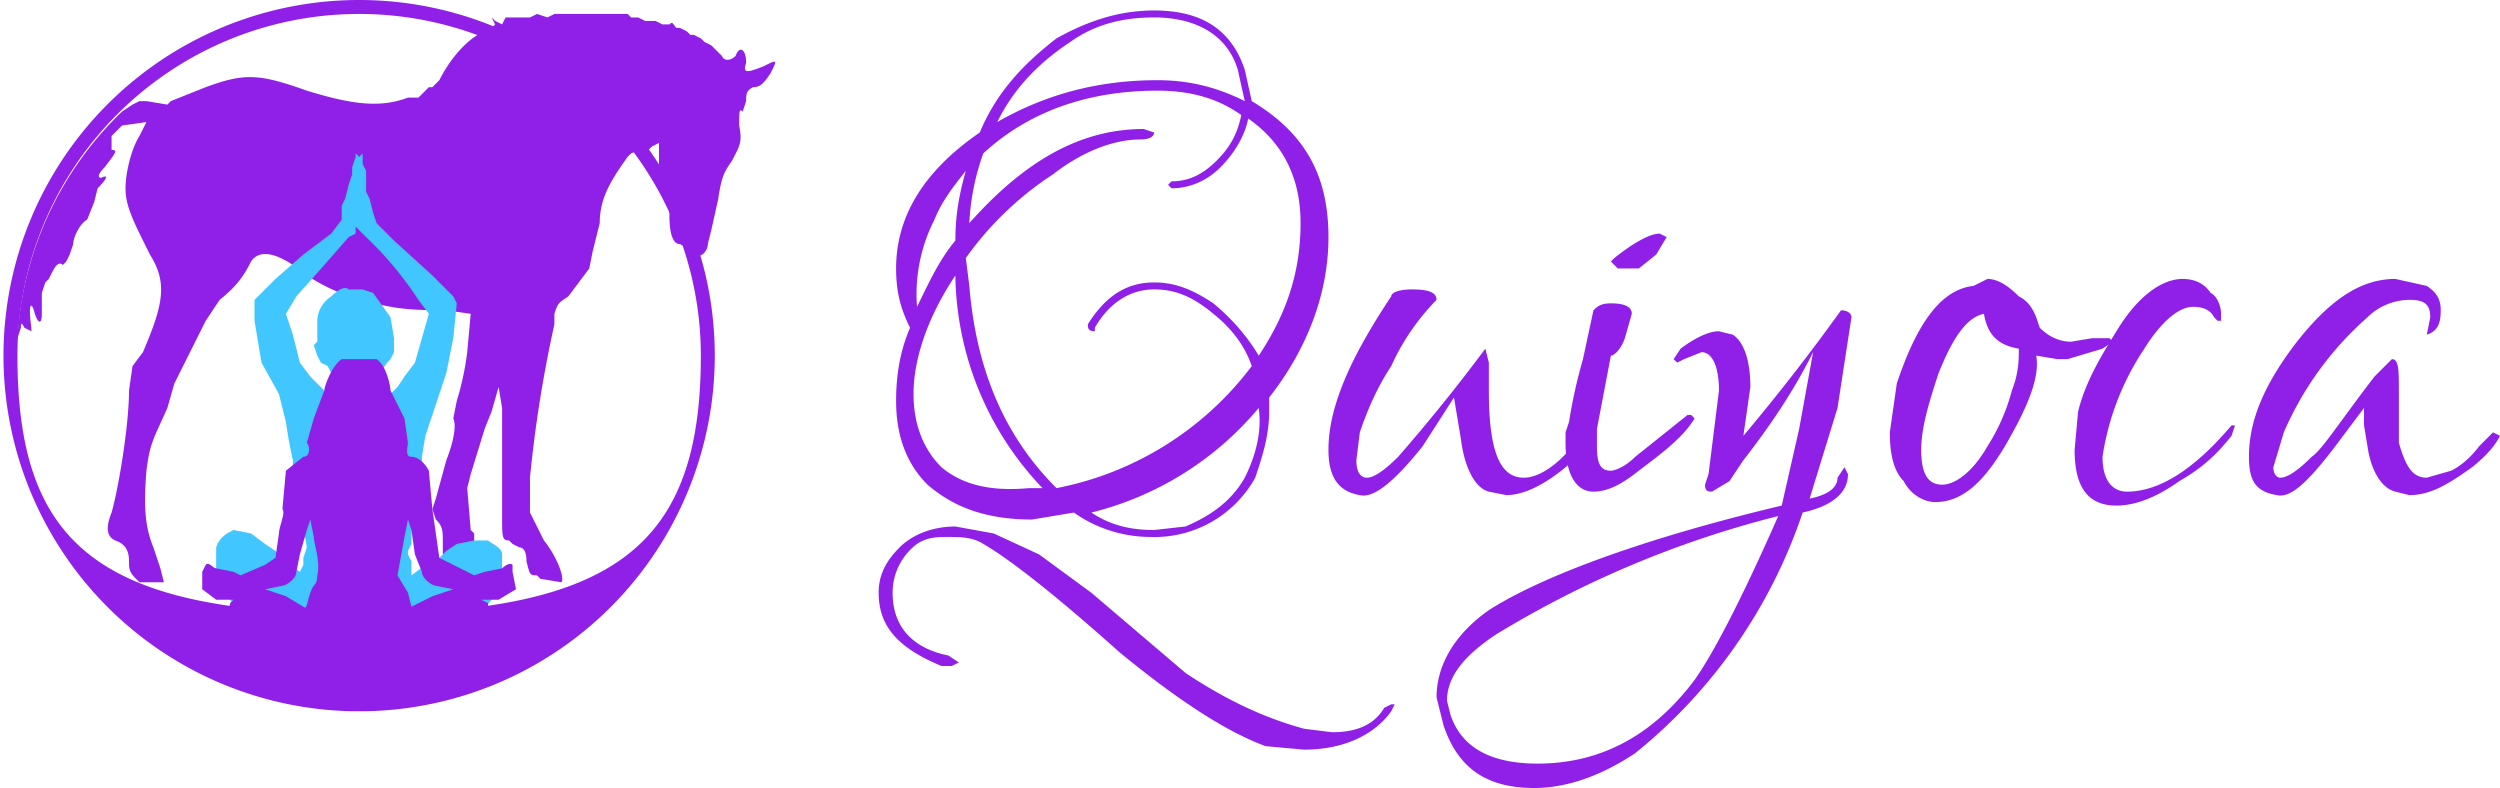 <svg xmlns="http://www.w3.org/2000/svg" fill="none" viewBox="0 0 717 226">
  <path fill="#9020E8" fill-rule="evenodd" d="M103 204a102 102 0 1 0 0-204 102 102 0 0 0 0 204Zm0-28c74 0 98-20 98-74a98 98 0 0 0-196 0c0 54 23 74 98 74Z" clip-rule="evenodd"/>
  <path fill="#9020E8" fill-rule="evenodd" d="M173 4h7l1 1h2l2 1h3l2 1h2c1-1 1 0 2 1h1l2 1 1 1h1l2 1 1 1 2 1 3 3c1 2 3 1 4 0 1-3 3-2 3 2-1 3 0 3 5 1 4-2 4-2 2 2-2 3-3 4-5 4-2 1-2 2-2 4l-1 3c-1-1-1 0-1 4 1 5 0 6-2 10-2 3-3 4-4 11l-2 9-1 4c0 2-2 4-3 3l-1-1-2-1-2-1c-2 0-3-3-3-8v-4l-2-4-1-2V41l-2 1-1 1h-1a10 10 0 0 0-4 1l-1 1c-5 7-8 12-8 19l-2 8-1 5-6 8c-3 2-3 2-4 5v3a368 368 0 0 0-7 44v10l4 8c4 5 6 11 5 12l-6-1-1-1c-2 0-2 0-3-4 0-3-1-4-2-4l-2-1-1-1c-2 0-2-1-2-7v-31l-1-6-2 7-2 5-4 13-1 4 1 12 1 1v5l1 1c1 2 0 3-4 4h-2l-4-4v-3c0-4 0-5-2-7l-1-3 1-3 3-11c2-5 3-10 2-12l1-5a82 82 0 0 0 3-14l1-11-7-1c-14 0-16-1-25-3-9-3-14-6-19-10-6-4-10-4-12-1-2 4-4 7-9 11l-4 6-6 12-3 6-2 7c-4 9-5 10-6 18-1 12 0 17 2 22l2 6 1 4h-7l-1-1c-2-2-2-3-2-5 0-3-1-5-4-6-2-1-3-3-1-8 2-7 5-25 5-35l1-7 3-4c6-14 7-20 2-28-5-10-7-14-7-19s2-12 4-15l2-4-7 1-3 3v4c2 0 1 1-2 5-2 2-2 3-1 3 2-1 2 0-1 3l-1 4-2 5c-2 1-4 5-4 7l-1 3-1 2-1 1c-1-1-2 0-3 2l-1 2-1 1-1 3v6c0 3-1 3-2 0-1-4-2-3-1 4v1l-2-1c-1-2-1-1-1 0l-1 3a98 98 0 0 1 30-65l3-2 2-1h2l6 1 1-1 10-4c11-4 15-4 29 1 13 4 21 5 29 2h3l3-3h1v1-1l2-2c3-6 8-12 13-14l2-1 1-1-1-2c-1 0 0 0 0 0l1 1 2 1 1-2h7l2-1 3 1 2-1h14Z" clip-rule="evenodd"/>
  <path fill="#42C6FF" d="M144 159c0-2-3-3-4-4h-4l-5 1-3 2-2 2-4 2-4 3v-4l-1-2v-1l1-2v-3l1-10 2-9v-3l1-6 2-6 4-12 2-10 1-10-1-2-6-6-11-10-5-5-1-3-1-4-1-2v-6l-1-2v-3l-1 1-1-1v1l-1 3v2l-1 3-1 4-1 2v4l-3 4-8 6-8 7-4 4-2 2v6l2 12 5 9 2 8a130 130 0 0 0 2 11v4l3 15 1 6-1 3v2l-1 2-3-2-3-3-1-1-3-2-4-3-5-1c-2 1-4 2-5 5v6l4 9 6 9 12 9c6 2 15 0 20 0 6 1 16 2 21-2l10-9 6-7 2-4 1-5v-4Zm-30-48-2 2-1 2-3-1v-2l1-5 2-3 1-1 1-2v-4l-1-6-5-7-3-1h-4c-1-1-3 0-5 2-3 2-4 5-4 7v6l-1 1 1 3 1 2 2 1 1 2 2 6v1h-3l-1-2-4-4-3-4-2-8-2-6 3-5 8-9 7-8 2-1v-2l1 1 1 1 1 1a101 101 0 0 1 15 18l3 4-2 7-2 7-3 4-2 3Z"/>
  <path fill="#9020E8" d="M147 164v-2c-1-1-3 1-3 1l-5 1-3 1-6-3-4-2-1-7-1-7-1-11c-1-2-3-4-5-4s-1-3-1-4l-1-7-4-8c0-1-1-7-4-9H98c-3 2-5 8-5 9l-3 8-2 7c1 1 1 4-1 4l-5 4-1 11c1 1-1 5-1 7l-1 7-3 2-7 3-2-1-5-1c-1 0-2-2-3-1l-1 2v5l4 3h5l-1 1-1 6c1 3 8 7 10 8l7 3-4 2c-1 1 1 4 2 5 0 0-1 2 1 2l8-2h9l5-2 4 2h9l8 2c2 0 2-2 2-2l2-5-4-2 7-3c2-1 8-5 9-8v-6l-2-1h5l5-3-1-5Zm-56 1c0 3-1 2-2 5s-1 5-2 4l-5-3-6-2 5-1c1 0 4-2 4-4l1-5 2-7 1-3 1 5c0 2 2 7 1 11Zm33 6-6 3-1-4-3-5 2-11 1-5 1 3 1 7 2 5c0 2 3 4 4 4l5 1-6 2Z"/>
  <path fill="#9020E8" d="M330 154c-7 0-15-2-22-7l-12 2c-14 0-23-4-30-10-6-6-9-14-9-24 0-7 1-14 4-21-3-6-4-11-4-17 0-15 8-28 24-39 5-12 13-20 22-27 9-5 18-8 28-8 13 0 22 5 26 17l2 9c15 9 22 21 22 39 0 16-6 32-17 46v4c0 7-2 13-4 19a33 33 0 0 1-30 17ZM286 35c14-8 29-12 46-12 9 0 17 2 25 6l-2-9c-3-10-12-15-24-15-9 0-17 2-24 7-9 6-16 13-21 23Zm17 105a92 92 0 0 0 56-35c-2-6-6-11-11-15-6-5-11-7-17-7-7 0-13 4-17 11v1c-2 0-2-1-2-2 5-8 11-12 19-12 6 0 11 2 17 6 6 5 10 10 13 15 8-12 12-24 12-38 0-13-5-23-15-30-1 5-4 10-8 14s-9 6-14 6l-1-1 1-1c5 0 9-2 13-6s6-8 7-13c-7-5-15-7-24-7-20 0-37 6-50 18a69 69 0 0 0-4 20c16-18 32-27 50-27l3 1c0 1-1 2-4 2-7 0-16 3-25 10a93 93 0 0 0-25 24l1 8c2 24 10 43 25 58Zm-40-52c3-6 6-13 11-19 0-7 1-13 3-20-4 5-7 9-9 14a47 47 0 0 0-5 25Zm32 52h4a90 90 0 0 1-25-61c-8 12-12 24-12 34 0 9 3 16 8 21 6 5 14 7 25 6Zm36 12 9-1c7-3 13-7 17-14 3-6 5-13 4-20a91 91 0 0 1-48 30c6 4 12 5 18 5Zm43 63-11-1c-11-4-25-13-42-27-19-17-32-27-39-31-3-2-7-2-10-2s-6 0-9 2c-4 3-7 8-7 14 0 10 6 16 16 18l3 2-2 1h-3c-12-5-18-11-18-21 0-5 2-9 6-13s10-6 16-6l11 2 13 6 15 11 27 23c12 8 23 13 34 16l8 1c7 0 12-2 15-7l2-1h1l-1 2c-5 7-14 11-25 11Zm16-73c-6-1-9-5-9-13 0-12 6-26 18-44 0-1 2-2 6-2 5 0 7 1 7 3a66 66 0 0 0-13 19c-4 6-7 13-9 19l-1 8c0 3 1 5 3 5s5-2 9-6a510 510 0 0 0 25-31l1 4v8c0 17 3 25 10 25 4 0 9-3 14-9l5-4 1 1c0 2-3 5-8 9-6 5-12 8-17 8l-5-1c-4-1-7-7-8-15l-2-12-9 14c-8 10-14 15-18 14Z"/>
  <path fill="#9020E8" d="M468 77h-4l-2-2 1-1c5-4 10-7 13-7l2 1-3 5-5 4h-2Zm-11 64c-5 0-8-5-8-14v-3l1-3a147 147 0 0 1 4-18l3-14c1-1 2-2 5-2 4 0 6 1 6 3l-2 7c-1 3-3 5-4 5l-4 21v5c0 5 1 7 4 7 1 0 4-1 7-4l15-12h1l1 1c-3 5-8 9-16 15-5 4-9 6-13 6Z"/>
  <path fill="#9020E8" d="M440 226c-14 0-22-6-26-18l-2-8c0-9 5-18 15-25 14-9 42-20 84-30l5-22 4-22c-6 12-13 22-20 31l-4 6-5 3c-1 0-2 0-2-2l1-3 3-24c0-7-2-11-5-11l-5 2-2 1-1-1 2-3c4-3 8-5 11-5l4 1c3 2 5 7 5 15l-2 14a590 590 0 0 0 28-36c2 0 3 1 3 2l-4 26-8 26c5-1 8-3 8-6l2-3 1 2c0 5-4 9-13 11a150 150 0 0 1-48 69c-9 6-19 10-29 10Zm1-7c18 0 33-8 45-24 5-7 13-22 24-47a293 293 0 0 0-81 34c-9 6-14 12-14 19l1 4c3 9 11 14 25 14Zm114-75c-3 0-7-2-9-6-3-3-4-8-4-14l2-14c6-18 13-27 22-28l4-2c3 0 6 2 9 5 4 2 5 6 6 9 2 2 5 4 9 4l6-1h5l1 1-3 2-10 3h-3l-6-1c1 6-2 14-9 26-6 10-12 16-20 16Zm2-5c4 0 9-4 13-11a56 56 0 0 0 7-16c2-5 2-9 2-12-6-1-9-4-10-10-5 1-9 7-13 17-3 9-5 16-5 22 0 7 2 10 6 10Z"/>
  <path fill="#9020E8" d="M607 145c-8 0-12-5-12-16l1-11c2-8 6-15 11-23 6-10 13-15 19-15 3 0 6 1 8 4 2 1 3 4 3 6v2h-1l-1-1c-1-2-3-3-6-3-4 0-9 4-14 12a76 76 0 0 0-12 31c0 7 3 10 7 10 9 0 19-6 30-19h1l-1 3c-4 5-8 9-15 13-7 5-13 7-18 7Zm46-3c-6-1-8-4-8-11 0-10 4-20 13-32 10-13 19-19 29-19l9 2c3 2 4 4 4 7 0 4-1 6-4 7l1-5c0-4-2-5-6-5-3 0-8 1-12 5a93 93 0 0 0-24 33l-3 10c0 2 1 3 2 3 2 0 5-2 9-6 3-2 8-10 18-23l5-5c2 0 2 3 2 10v14c2 7 4 10 8 10l7-2c2-1 5-3 8-7l4-4 2 1c-1 2-3 5-8 9-7 5-12 8-18 8l-4-1c-4-1-7-6-8-13l-1-6v-5l-9 12c-7 9-12 14-16 13Z"/>
</svg>